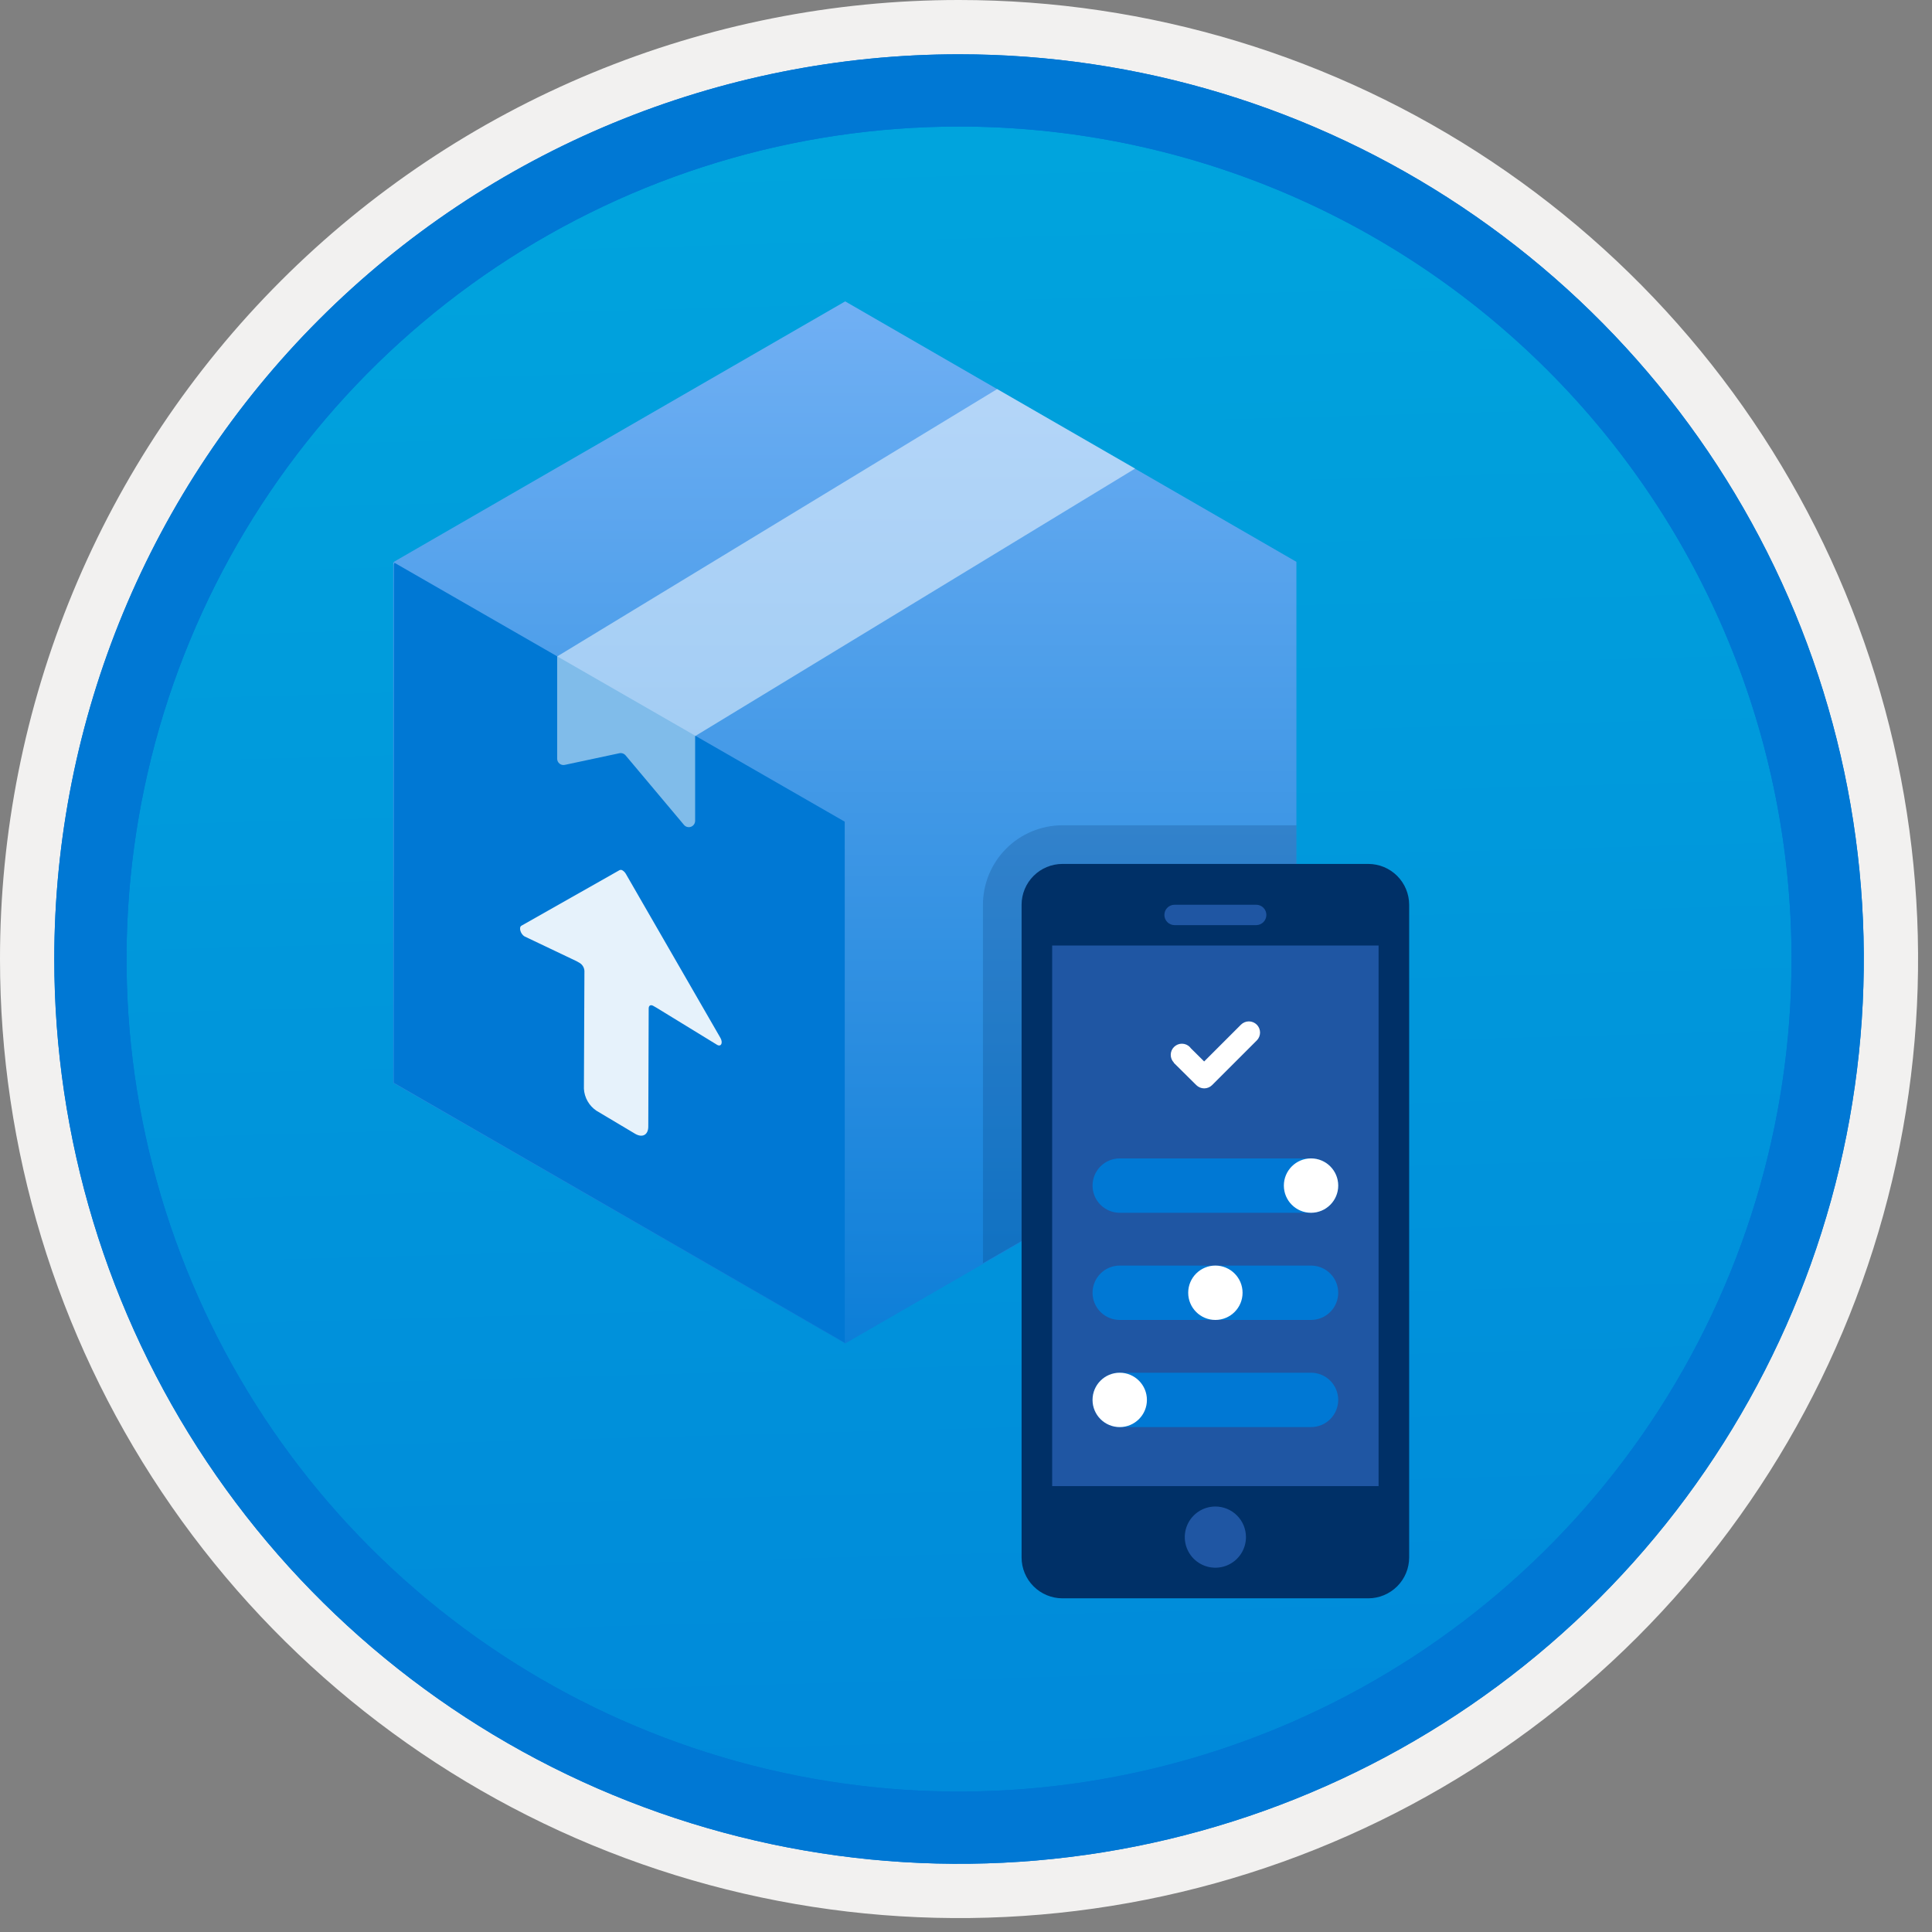 <svg width="100" height="100" viewBox="0 0 100 100" fill="none" xmlns="http://www.w3.org/2000/svg">
<rect x="0" y="0" width="100" height="100" fill="#808080" stroke="none"/>
<g clip-path="url(#clip0)">
<path d="M49.64 96.45C40.382 96.45 31.332 93.705 23.634 88.561C15.936 83.418 9.936 76.107 6.393 67.553C2.85 59 1.923 49.588 3.73 40.508C5.536 31.428 9.994 23.087 16.54 16.54C23.087 9.994 31.428 5.536 40.508 3.73C49.588 1.923 59 2.85 67.553 6.393C76.107 9.936 83.418 15.936 88.561 23.634C93.705 31.332 96.45 40.382 96.45 49.64C96.451 55.787 95.24 61.875 92.888 67.554C90.535 73.234 87.088 78.394 82.741 82.741C78.394 87.088 73.234 90.535 67.554 92.888C61.875 95.24 55.787 96.451 49.64 96.45V96.45Z" fill="url(#paint0_linear)"/>
<path fill-rule="evenodd" clip-rule="evenodd" d="M95.54 49.64C95.54 58.718 92.848 67.593 87.805 75.141C82.761 82.689 75.592 88.572 67.205 92.046C58.818 95.52 49.589 96.429 40.685 94.658C31.782 92.887 23.603 88.515 17.184 82.096C10.765 75.677 6.393 67.498 4.622 58.595C2.851 49.691 3.76 40.462 7.234 32.075C10.708 23.688 16.591 16.519 24.139 11.476C31.688 6.432 40.562 3.74 49.64 3.74C55.668 3.74 61.636 4.927 67.205 7.234C72.774 9.541 77.834 12.921 82.096 17.184C86.359 21.446 89.739 26.506 92.046 32.075C94.353 37.644 95.54 43.612 95.54 49.64V49.64ZM49.64 3.62732e-07C59.458 3.62732e-07 69.055 2.911 77.219 8.366C85.382 13.82 91.744 21.573 95.501 30.644C99.258 39.714 100.242 49.695 98.326 59.324C96.411 68.954 91.683 77.799 84.741 84.741C77.799 91.683 68.954 96.411 59.324 98.326C49.695 100.242 39.714 99.258 30.644 95.501C21.573 91.744 13.82 85.382 8.366 77.219C2.911 69.055 3.62732e-07 59.458 3.62732e-07 49.64C-0.001 43.121 1.283 36.666 3.777 30.643C6.271 24.62 9.928 19.147 14.537 14.537C19.147 9.928 24.62 6.271 30.643 3.777C36.666 1.283 43.121 -0.001 49.64 3.62732e-07V3.62732e-07Z" fill="#F2F1F0"/>
<path fill-rule="evenodd" clip-rule="evenodd" d="M92.73 49.64C92.73 58.163 90.202 66.493 85.468 73.58C80.733 80.666 74.003 86.189 66.129 89.45C58.256 92.711 49.592 93.565 41.233 91.902C32.874 90.24 25.197 86.136 19.17 80.109C13.144 74.083 9.04 66.405 7.378 58.047C5.715 49.688 6.568 41.024 9.83 33.15C13.091 25.277 18.614 18.547 25.7 13.812C32.786 9.077 41.117 6.55 49.64 6.55C55.298 6.55 60.902 7.664 66.13 9.829C71.358 11.995 76.108 15.169 80.11 19.17C84.111 23.171 87.285 27.922 89.45 33.15C91.616 38.378 92.73 43.981 92.73 49.64V49.64ZM49.64 2.81C58.902 2.81 67.956 5.557 75.657 10.702C83.358 15.848 89.36 23.162 92.905 31.719C96.449 40.276 97.377 49.692 95.57 58.776C93.763 67.86 89.303 76.205 82.753 82.754C76.204 89.303 67.86 93.763 58.776 95.57C49.691 97.377 40.276 96.45 31.718 92.905C23.161 89.361 15.848 83.359 10.702 75.657C5.556 67.956 2.81 58.902 2.81 49.64C2.811 37.22 7.745 25.31 16.527 16.528C25.309 7.745 37.22 2.811 49.64 2.81V2.81Z" fill="#0078D4"/>
<path fill-rule="evenodd" clip-rule="evenodd" d="M92.73 49.64C92.73 58.163 90.202 66.493 85.468 73.58C80.733 80.666 74.003 86.189 66.129 89.45C58.256 92.711 49.592 93.565 41.233 91.902C32.874 90.24 25.197 86.135 19.17 80.109C13.144 74.083 9.04 66.405 7.378 58.047C5.715 49.688 6.568 41.024 9.83 33.15C13.091 25.277 18.614 18.547 25.7 13.812C32.786 9.077 41.117 6.55 49.64 6.55C55.298 6.55 60.902 7.664 66.13 9.829C71.358 11.995 76.108 15.169 80.11 19.17C84.111 23.171 87.285 27.922 89.45 33.15C91.616 38.378 92.73 43.981 92.73 49.64V49.64ZM49.64 2.81C58.902 2.81 67.956 5.557 75.657 10.702C83.358 15.848 89.36 23.162 92.905 31.719C96.449 40.276 97.377 49.692 95.57 58.776C93.763 67.86 89.303 76.205 82.753 82.754C76.204 89.303 67.86 93.763 58.776 95.57C49.691 97.377 40.276 96.45 31.718 92.905C23.161 89.361 15.848 83.359 10.702 75.657C5.556 67.956 2.81 58.902 2.81 49.64C2.811 37.22 7.745 25.31 16.527 16.528C25.309 7.745 37.22 2.811 49.64 2.81V2.81Z" fill="#0078D4"/>
<path d="M20.385 29.081L43.747 15.599L67.102 29.081V56.056L43.747 69.538L20.355 56.056V29.174L20.385 29.081Z" fill="url(#paint1_linear)"/>
<path d="M20.418 29.129L43.723 42.53L43.726 69.496L20.385 56.044V29.222L20.418 29.129Z" fill="#0078D4"/>
<path opacity="0.9" d="M32.228 45.056C32.204 45.038 32.177 45.028 32.148 45.025C32.118 45.022 32.089 45.028 32.063 45.041L26.99 47.914C26.84 47.998 26.942 48.349 27.151 48.469L29.849 49.754L30.016 49.85C30.085 49.895 30.141 49.955 30.182 50.026C30.223 50.097 30.246 50.176 30.25 50.258L30.223 56.353C30.235 56.58 30.301 56.801 30.414 56.999C30.527 57.197 30.684 57.365 30.873 57.492L32.884 58.69C33.256 58.903 33.552 58.738 33.555 58.319L33.576 52.197C33.576 52.047 33.678 51.987 33.81 52.062L33.978 52.158L37.118 54.081C37.328 54.201 37.433 53.971 37.286 53.716L32.393 45.23C32.353 45.159 32.296 45.099 32.228 45.056V45.056Z" fill="white"/>
<path opacity="0.5" d="M28.839 33.977L51.613 20.139L58.754 24.253L35.98 38.101V42.485C35.98 42.552 35.959 42.618 35.921 42.673C35.882 42.728 35.828 42.77 35.764 42.794C35.701 42.816 35.632 42.819 35.567 42.802C35.502 42.784 35.444 42.746 35.401 42.694L32.381 39.099C32.34 39.05 32.287 39.015 32.227 38.996C32.167 38.977 32.103 38.975 32.042 38.991L29.234 39.59C29.187 39.6 29.137 39.6 29.09 39.589C29.043 39.578 28.999 39.556 28.961 39.526C28.923 39.495 28.892 39.457 28.871 39.413C28.85 39.369 28.839 39.321 28.839 39.273V33.977Z" fill="white"/>
<path opacity="0.2" fill-rule="evenodd" clip-rule="evenodd" d="M67.102 56.056V42.717H54.989C53.899 42.718 52.853 43.152 52.082 43.922C51.312 44.693 50.878 45.738 50.877 46.829V65.385L67.102 56.056Z" fill="#003067"/>
<path fill-rule="evenodd" clip-rule="evenodd" d="M72.938 80.617C72.937 81.176 72.714 81.713 72.318 82.108C71.922 82.504 71.386 82.727 70.826 82.729H54.988C54.429 82.727 53.892 82.504 53.497 82.108C53.101 81.713 52.878 81.176 52.877 80.617V46.829C52.878 46.269 53.101 45.733 53.497 45.337C53.892 44.941 54.429 44.718 54.988 44.717H70.826C71.386 44.718 71.922 44.941 72.318 45.337C72.714 45.733 72.937 46.269 72.938 46.829V80.617Z" fill="#003067"/>
<path fill-rule="evenodd" clip-rule="evenodd" d="M54.46 76.921H71.355V48.94H54.46V76.921Z" fill="#1F56A3"/>
<path fill-rule="evenodd" clip-rule="evenodd" d="M64.491 79.561C64.491 79.874 64.398 80.18 64.224 80.441C64.05 80.701 63.803 80.904 63.513 81.024C63.224 81.144 62.906 81.175 62.598 81.114C62.291 81.053 62.009 80.902 61.787 80.681C61.566 80.459 61.415 80.177 61.354 79.87C61.293 79.563 61.324 79.244 61.444 78.955C61.564 78.665 61.767 78.418 62.027 78.244C62.288 78.07 62.594 77.977 62.907 77.977C63.115 77.977 63.321 78.018 63.513 78.098C63.706 78.177 63.88 78.294 64.027 78.441C64.174 78.588 64.291 78.763 64.371 78.955C64.45 79.147 64.491 79.353 64.491 79.561V79.561Z" fill="#1F56A3"/>
<path fill-rule="evenodd" clip-rule="evenodd" d="M65.019 47.885H60.796C60.656 47.885 60.522 47.829 60.422 47.73C60.323 47.631 60.268 47.497 60.268 47.357C60.268 47.217 60.323 47.082 60.422 46.983C60.522 46.884 60.656 46.829 60.796 46.829H65.019C65.159 46.829 65.294 46.884 65.393 46.983C65.492 47.082 65.547 47.217 65.547 47.357C65.547 47.497 65.492 47.631 65.393 47.73C65.294 47.829 65.159 47.885 65.019 47.885Z" fill="#1F56A3"/>
<path d="M67.859 63.44C69.004 63.44 69.933 62.512 69.933 61.366C69.933 60.221 69.004 59.292 67.859 59.292H57.957C56.812 59.292 55.883 60.221 55.883 61.366C55.883 62.512 56.812 63.44 57.957 63.44H67.859Z" fill="#1F56A3"/>
<path fill-rule="evenodd" clip-rule="evenodd" d="M57.957 62.773C57.584 62.773 57.226 62.625 56.962 62.361C56.698 62.097 56.55 61.739 56.55 61.366C56.55 60.993 56.698 60.635 56.962 60.371C57.226 60.107 57.584 59.959 57.957 59.959H67.859C68.232 59.959 68.59 60.107 68.853 60.371C69.117 60.635 69.266 60.993 69.266 61.366C69.266 61.739 69.117 62.097 68.853 62.361C68.59 62.625 68.232 62.773 67.859 62.773H57.957Z" fill="#0078D4"/>
<path d="M67.859 62.773C68.636 62.773 69.266 62.143 69.266 61.366C69.266 60.589 68.636 59.959 67.859 59.959C67.082 59.959 66.452 60.589 66.452 61.366C66.452 62.143 67.082 62.773 67.859 62.773Z" fill="white"/>
<path d="M67.859 68.987C69.004 68.987 69.933 68.058 69.933 66.912C69.933 65.767 69.004 64.838 67.859 64.838H57.957C56.812 64.838 55.883 65.767 55.883 66.912C55.883 68.058 56.812 68.987 57.957 68.987H67.859Z" fill="#1F56A3"/>
<path fill-rule="evenodd" clip-rule="evenodd" d="M57.957 68.32C57.584 68.32 57.226 68.172 56.962 67.908C56.698 67.644 56.55 67.286 56.55 66.913C56.55 66.54 56.698 66.182 56.962 65.918C57.226 65.654 57.584 65.506 57.957 65.506H67.859C68.043 65.506 68.226 65.542 68.397 65.613C68.568 65.684 68.723 65.787 68.853 65.918C68.984 66.049 69.088 66.204 69.159 66.374C69.229 66.545 69.266 66.728 69.266 66.913C69.266 67.098 69.229 67.281 69.159 67.451C69.088 67.622 68.984 67.777 68.853 67.908C68.723 68.038 68.568 68.142 68.397 68.213C68.226 68.284 68.043 68.32 67.859 68.32H57.957Z" fill="#0078D4"/>
<path d="M62.908 68.32C63.685 68.32 64.315 67.69 64.315 66.913C64.315 66.136 63.685 65.506 62.908 65.506C62.131 65.506 61.501 66.136 61.501 66.913C61.501 67.69 62.131 68.32 62.908 68.32Z" fill="white"/>
<path d="M67.859 74.534C69.004 74.534 69.933 73.605 69.933 72.459C69.933 71.314 69.004 70.385 67.859 70.385H57.957C56.812 70.385 55.883 71.314 55.883 72.459C55.883 73.605 56.812 74.534 57.957 74.534H67.859Z" fill="#1F56A3"/>
<path fill-rule="evenodd" clip-rule="evenodd" d="M57.957 73.866C57.584 73.866 57.226 73.718 56.962 73.454C56.698 73.19 56.55 72.832 56.55 72.459C56.55 72.086 56.698 71.728 56.962 71.464C57.226 71.201 57.584 71.052 57.957 71.052H67.859C68.232 71.052 68.59 71.201 68.853 71.464C69.117 71.728 69.266 72.086 69.266 72.459C69.266 72.832 69.117 73.19 68.853 73.454C68.59 73.718 68.232 73.866 67.859 73.866H57.957Z" fill="#0078D4"/>
<path d="M57.957 73.866C58.734 73.866 59.364 73.236 59.364 72.459C59.364 71.682 58.734 71.052 57.957 71.052C57.18 71.052 56.55 71.682 56.55 72.459C56.55 73.236 57.18 73.866 57.957 73.866Z" fill="white"/>
<path fill-rule="evenodd" clip-rule="evenodd" d="M65.051 53.036C64.942 52.928 64.795 52.867 64.642 52.867C64.489 52.867 64.341 52.928 64.233 53.036L62.327 54.941L61.639 54.259C61.623 54.235 61.604 54.213 61.584 54.192C61.477 54.084 61.331 54.023 61.178 54.022C61.025 54.021 60.879 54.081 60.77 54.188C60.661 54.295 60.599 54.441 60.597 54.593C60.596 54.746 60.654 54.893 60.761 55.002L60.754 55.009L61.92 56.165C62.029 56.273 62.176 56.334 62.329 56.334C62.482 56.334 62.629 56.273 62.738 56.165L65.049 53.855L65.051 53.854C65.105 53.8 65.147 53.736 65.176 53.666C65.205 53.596 65.22 53.521 65.22 53.445C65.22 53.369 65.205 53.294 65.176 53.224C65.147 53.154 65.105 53.09 65.051 53.036V53.036Z" fill="white"/>
</g>
<defs>
<linearGradient id="paint0_linear" x1="47.87" y1="-15.153" x2="51.852" y2="130.615" gradientUnits="userSpaceOnUse">
<stop stop-color="#00ABDE"/>
<stop offset="1" stop-color="#007ED8"/>
</linearGradient>
<linearGradient id="paint1_linear" x1="43.729" y1="76.406" x2="43.729" y2="5.603" gradientUnits="userSpaceOnUse">
<stop stop-color="#0078D4"/>
<stop offset="1" stop-color="#83B9F9"/>
</linearGradient>
<clipPath id="clip0">
<rect width="99.28" height="99.28" fill="white"/>
</clipPath>
</defs>
</svg>
